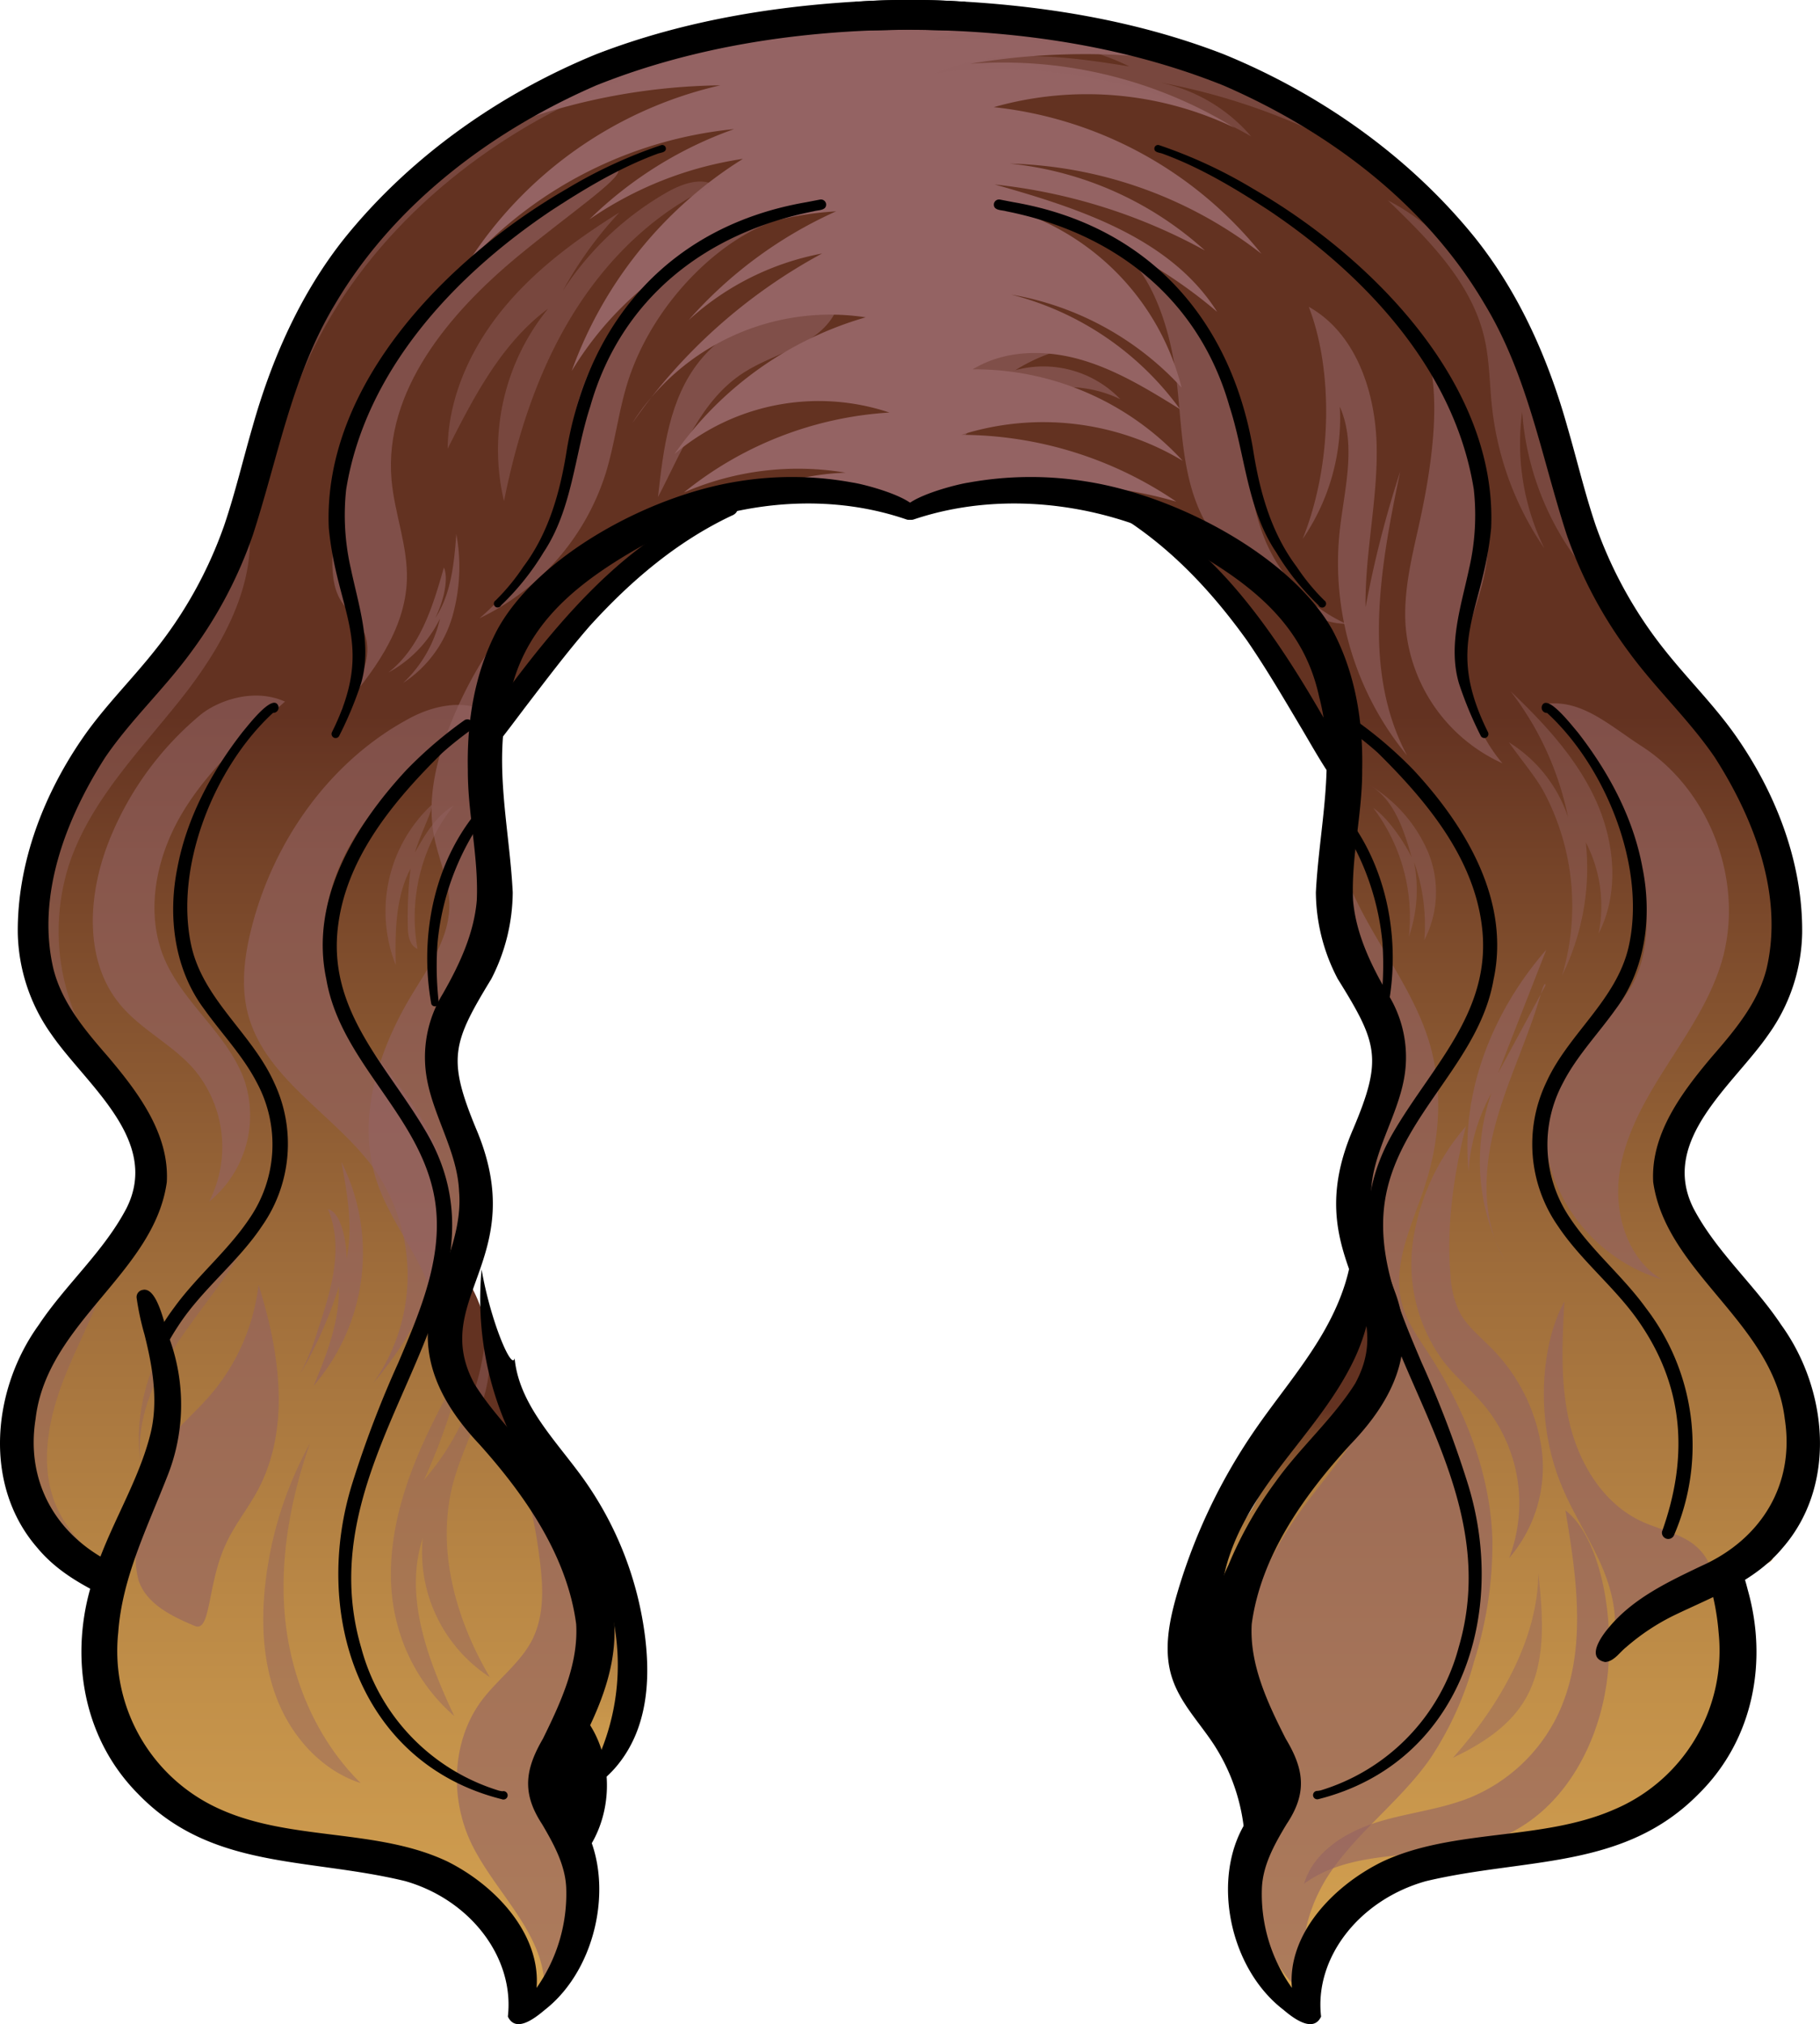 <svg xmlns="http://www.w3.org/2000/svg" xmlns:xlink="http://www.w3.org/1999/xlink" viewBox="0 0 306.94 341.34"><defs><style>.cls-1{isolation:isolate;}.cls-2{fill:url(#linear-gradient);}.cls-3{fill:url(#linear-gradient-2);}.cls-4{fill:url(#linear-gradient-3);}.cls-5,.cls-6,.cls-7{fill:#946363;}.cls-5,.cls-6{mix-blend-mode:multiply;}.cls-5{opacity:0.61;}.cls-7{mix-blend-mode:screen;opacity:0.45;}</style><linearGradient id="linear-gradient" x1="153.02" y1="120.59" x2="153.02" y2="580.01" gradientUnits="userSpaceOnUse"><stop offset="0" stop-color="#633221"/><stop offset="0.06" stop-color="#774529"/><stop offset="0.21" stop-color="#a06e3b"/><stop offset="0.36" stop-color="#c29049"/><stop offset="0.51" stop-color="#da5"/><stop offset="0.67" stop-color="#f0bc5d"/><stop offset="0.83" stop-color="#fbc761"/><stop offset="1" stop-color="#ffcb63"/></linearGradient><linearGradient id="linear-gradient-2" x1="90.38" y1="243.94" x2="90.38" y2="360.53" xlink:href="#linear-gradient"/><linearGradient id="linear-gradient-3" x1="218.92" y1="237.34" x2="218.92" y2="310.92" xlink:href="#linear-gradient"/></defs><g class="cls-1"><g id="Layer_2" data-name="Layer 2"><g id="Layer_153" data-name="Layer 153"><path class="cls-2" d="M102,10.61A104.86,104.86,0,0,0,43,76.3c-3,10.17-4.59,21-10.2,30-3,4.87-7.14,9-10.92,13.3C11,132.12,2.22,149,6.9,164.9c2.77,9.46,9.8,16.94,15.66,24.86a15.07,15.07,0,0,1,2.59,4.64,12.42,12.42,0,0,1-.77,7.61c-4.23,11.31-15.47,18.86-19.84,30.12-5.38,13.87.15,28.41,14.17,33.4,3.06,1.08-4.15,15.65-1.35,17.32s8.05,15.89,7.39,17.68c1.53,6.69,13.53,2.41,17.11,8.26s9-.17,15.62,1.5c3.7.93,8.62,5.61,12.43,5.94,7.23.63,9.73,4.75,15.5,9.16,5.31,4.06,4.5,5.18,3.67,12.39,8.85-6,11-14.77,6.77-24.58-1.06-2.47-2.3-11.85-2.9-14.47-1.7-7.53,4.61-10.91,6.28-18.45,2.1-9.43.88-15-4.51-23s-18.4-18.63-19.4-28.23c-1.21-11.74,7.75-21.92,4.38-33.23-1.18-4-4.13-13.83-4.75-17.93-1.72-11.47,8.77-11.72,8.23-23.3-.2-4.29.13-14.33-.27-18.6-.62-6.68-.71-10.32,2.5-16.2,2.85-5.22,12.18-12.16,15-17.38,2.37-4.36,11.93-9.71,15.75-12.88,6.28-5.23,15-6.06,23.16-6.67,5.68-.42,12.36-.43,15.85,4.07,1-2.48,3.95-3.64,6.63-3.69s5.3.74,8,.91c5.3.34,10.83-1.71,15.82.13a66.67,66.67,0,0,1,13.17,7.33c7.94,5.69,24.81,25.88,27,40.84-2.37,8.61-.3,22.58,3.39,30.7,1.57,3.47,3.48,15.89,4.2,19.63.58,3-6,12.09-3.76,23.83.76,3.91,4,16.35,4.3,20.32.73,10.85-23.88,23-24.14,42.86-.13,9.36,4.39,17,4.29,26.37-.07,6.39-1.69,19.77-2.39,26.12s1.49,13.65,7.49,15.86c-.31-11.35,3.92-15.43,14.62-19.22s32.84-7.79,42.73-13.35c15.07-8.47,22.44-38.87,11.72-38.87,17.64-5.08,7.07-1.67,12.21-12.32a32.92,32.92,0,0,0-3.37-33.52c-5.43-7.15-14.18-12.76-15.17-21.69-1.22-11,10-18.95,15.36-28.69,5.14-9.37,4.7-21,1.11-31.08s-10-18.83-16.63-27.23c-4-5.12-8.19-10.23-11-16.14-3.84-8.21-4.72-17.46-7.16-26.19-7.33-26.21-29-46.94-54.09-57.41S156.21.87,129.26,4.6C116.12,6.42,102.59,9.6,102,10.61Z"/><path class="cls-3" d="M77.27,214c4.24,4.36,4.89,11,6.6,16.79,2.28,7.8,6.73,14.76,11,21.67s8.53,14,10.31,22,.75,16.93-4.6,23.05c-.85,1-2.09,2-3.34,1.59-1.88-.56-1.73-3.26-1.12-5.12,2.32-7,5.7-14,5.13-21.33-.6-7.63-5.33-14.21-9.9-20.34l-8.73-11.73c-2.88-3.88-5.82-7.86-7.17-12.49A17.31,17.31,0,0,1,77.27,214Z"/><path class="cls-4" d="M229.64,218.45c-.82,7.72-6.91,13.65-10.82,20.35-3.08,5.29-4.88,11.26-8.18,16.42-1.7,2.65-3.8,5.08-5,8s-1.44,6.53.52,9l5-12c1.48-3.53,3-7.12,5.51-10a53.36,53.36,0,0,1,6.19-5.53c4.08-3.45,7.78-7.62,9.45-12.7S233.29,220.78,229.64,218.45Z"/><path class="cls-5" d="M91.66,98.45a68.89,68.89,0,0,0-15.94,24.32c-2.24,5.82-3.7,12.17-2.51,18.29.76,3.91,2.58,7.64,2.57,11.62,0,5.55-3.5,10.38-6.37,15.14-5.6,9.3-9.27,20.67-6,31,1.79,5.65,5.48,10.49,8,15.86a40.62,40.62,0,0,1,3.77,16.21c2.89-5.86,3.74-12.48,4.54-19,.65-5.29,1.31-10.69.3-15.92-.73-3.85-2.34-7.48-3.19-11.31a29.46,29.46,0,0,1,1.69-17.9c1.8-4.19,4.59-8,5.91-12.33,2.45-8.12-.49-16.76-1.22-25.21C82.22,117.86,85.52,106.11,91.66,98.45Z"/><path class="cls-5" d="M69.32,121c-13.5,7.11-23.11,20.62-26.88,35.4-1.23,4.81-1.88,9.92-.59,14.72,3,11.07,14.92,17,21.51,26.35A31.42,31.42,0,0,1,63,233.16c9.19-10.73,15.55-25.69,10.71-39-4.12-11.3-15.49-19.11-18.33-30.79-2.13-8.79,1.17-18.19,6.63-25.4s12.9-12.63,20.22-17.93C78,117.82,72.91,119.12,69.32,121Z"/><path class="cls-5" d="M32.84,274.19c-3.87-1.63-8.16-3.7-9.47-7.69a14.59,14.59,0,0,1-.43-5.11c.15-4.93.35-10,2.59-14.44,2.34-4.6,6.63-7.84,10-11.76a34.73,34.73,0,0,0,8.07-18.52c3.58,11.32,5.47,24.19-.14,34.66-1.65,3.07-3.89,5.81-5.35,9C34.92,267.15,35.62,275.36,32.84,274.19Z"/><path class="cls-5" d="M82,242.29c6.07,4,7.81,12,8.81,19.13.71,5,1.26,10.4-1,15-2,4-5.9,6.77-8.6,10.38-5,6.74-5.36,16.34-1.78,23.94C83.37,319,91.62,325.77,91.84,335a4,4,0,0,0-2.52,3.3c3.67-1.85,6-5.76,6.83-9.78s.55-8.18.22-12.28c-.31-3.78-.66-7.72-2.65-10.95-1-1.56-2.32-3.1-2.14-4.92.14-1.42,1.2-2.55,2.1-3.65,6.12-7.43,7.06-18.09,4.68-27.41S90.71,251.68,82,242.29Z"/><path class="cls-5" d="M33.73,120.61a53.26,53.26,0,0,0-15.45,21.48c-3.47,8.92-4.14,19.9,1.95,27.28,3.48,4.22,8.7,6.69,12.34,10.78a20.34,20.34,0,0,1,2.7,22.49,18.74,18.74,0,0,0,6-20.31c-2.67-7.77-10.24-13-13.49-20.52-3.39-7.88-1.47-17.25,2.91-24.63S41.62,124,48.06,118.32C42.69,115.89,36.55,118.26,33.73,120.61Z"/><path class="cls-5" d="M225.28,138c-.33,13.65,11.56,24.34,15.64,37.37,2.49,7.92,2,16.61-.59,24.51-2.14,6.62-5.72,13.46-3.83,20.16.85,3,2.73,5.61,4.44,8.23,6.11,9.38,10.41,20.18,10.75,31.37a65.66,65.66,0,0,1-3.12,20.65,55.59,55.59,0,0,1-7.37,16.28c-4.71,6.73-11.51,11.77-16.32,18.43s-7.28,16.29-2.41,22.91c-9.61-5.13-13.18-19-7.23-28.16,1.32-2,3-3.9,3.57-6.26,1-4.69-3-8.76-5.43-12.91-3.37-5.79-3.76-13-2.13-19.49s5.14-12.38,9.16-17.74c4.89-6.51,10.83-12.88,12-20.94,1.61-11-6.14-21.55-5-32.56,1-10.31,9.64-20.24,5.88-29.9-1.43-3.67-4.47-6.47-6.44-9.88C223.35,154.05,223.56,146.14,225.28,138Z"/><path class="cls-5" d="M263.83,219.49c-.37,7-.73,14,.95,20.8s5.73,13.28,12,16.24c2.62,1.22,5.54,1.81,8,3.31s4.5,4.4,3.69,7.18a34.47,34.47,0,0,0-16.94,11.92c1.74-4.86.58-10.31-1.47-15s-5-9.08-6.89-13.87C258.91,239.4,259.82,226.78,263.83,219.49Z"/><path class="cls-5" d="M264,254.71c2,11.79,3.81,24.53-1.63,35.17a28.44,28.44,0,0,1-14.65,13.34c-5.08,2-10.64,2.51-15.84,4.19s-10.39,5-11.95,10.25c9.29-6.76,22.59-3.47,33.21-7.86,10.84-4.48,17.05-16.46,18.06-28.14S269,258.4,264,254.71Z"/><path class="cls-5" d="M276.88,125.85c11.77,7.59,17.51,23.4,13.35,36.77-2,6.35-5.84,11.9-9.4,17.52s-6.95,11.59-7.77,18.18,1.51,14,7.19,17.44a28.26,28.26,0,0,1-19.41-21.46,20.24,20.24,0,0,1,1.78-13.53c3-5.39,8.95-8.61,12.18-13.88,3.06-5,3.32-11.21,2.53-17a53.15,53.15,0,0,0-16.12-31.25C267.11,118.2,271.5,122.38,276.88,125.85Z"/><path class="cls-5" d="M240.16,58c8,11.84,13.36,26.58,9.83,40.43-.69,2.72-1.71,5.35-2.29,8.1a26.26,26.26,0,0,0,5.68,22.19,27.9,27.9,0,0,1-16.32-23.09c-.43-5.93,1.08-11.8,2.36-17.6C241.76,77.34,243.2,65.54,240.16,58Z"/><path class="cls-5" d="M188.6,41.87a53.94,53.94,0,0,1,20.55,30.92c1.48,6.28,1.84,12.9,4.44,18.82A27,27,0,0,0,227,105.19c-4.25,0-8-2.63-11.43-5.14-4.35-3.18-8.8-6.49-11.68-11-4.6-7.28-4.47-16.43-5.47-25S194.31,46,188.6,41.87Z"/><path class="cls-5" d="M133.48,36.55c-17,2.46-32,15.81-36.33,32.45-1.24,4.72-1.68,9.62-3,14.33a42.27,42.27,0,0,1-13.28,20.93,40.65,40.65,0,0,0,21.24-24.32c1.56-5,2.14-10.2,3.65-15.18C110.29,50,123.56,38.21,133.48,36.55Z"/><path class="cls-5" d="M104.28,28.71C77.14,37.79,57,64.79,56.08,93.39c-.1,2.77,0,5.71,1.5,8.06,1,1.55,2.49,2.72,3.4,4.31,2.59,4.52-.49,10.1-3.7,14.2,5.58-6.4,11.1-13.73,11.34-22.22.17-5.69-2.1-11.17-2.59-16.84-1.29-15,9.72-28.09,21.29-37.67C95.68,36.31,104.71,30.2,104.28,28.71Z"/><path class="cls-5" d="M132.28,50.77c-5.23,2.71-10.62,5.54-14.31,10.13-5.08,6.32-6.11,14.87-7,22.92,4-7.63,7.22-16.38,14.48-21,5-3.23,11.82-4.34,15-9.4,1.46-2.31,1.62-5.88-.7-7.33C138.37,48.69,135.45,49.13,132.28,50.77Z"/><path class="cls-5" d="M247.22,189.94a38.08,38.08,0,0,0-8.92,19.34,27.57,27.57,0,0,0,5.2,20.38c2.18,2.77,4.94,5,7.16,7.77a25.92,25.92,0,0,1,3.85,25.32A23.48,23.48,0,0,0,260,244.38a30.22,30.22,0,0,0-8.75-17.32c-1.82-1.82-3.87-3.49-5.08-5.76a16.16,16.16,0,0,1-1.55-6.32C243.75,205.1,245.92,195,247.22,189.94Z"/><path class="cls-5" d="M74.86,95.7c-1.84,6.54-4,13.54-9.36,17.71a20.59,20.59,0,0,0,8.71-9.12A21.36,21.36,0,0,1,68,115.16a20,20,0,0,0,8.26-11.09,30.43,30.43,0,0,0,.7-14c-.38,4.91-.85,10.06-3.56,14.17C75,101,75.63,97.35,74.86,95.7Z"/><path class="cls-5" d="M55.31,203.93c2.73,6.39.53,13.71-1.69,20.3a43.19,43.19,0,0,1-3,7.46,69.18,69.18,0,0,0,6.53-14.75c.14,5.81-2,11.4-4.26,16.75a34.3,34.3,0,0,0,4.68-37.77c1,5.38,2,10.94.88,16.29C58.4,208.19,57.12,204.18,55.31,203.93Z"/><path class="cls-5" d="M259.89,167.51c-2.14,7.53-5.68,14.62-7.71,22.18s-2.39,16.08,1.61,22.82a35,35,0,0,1-2.26-28.18,31,31,0,0,0-3.85,13.21c-1.37-13.51,4.16-27.16,13.1-37.38L252.63,181l7.93-14.68C260.76,166,260.53,165.25,259.89,167.51Z"/><path class="cls-5" d="M171,58.43a27.55,27.55,0,0,0-16.41,17.24A27.3,27.3,0,0,1,170.1,64.26c-4.88,3.66-10.14,7.95-11,14A28.16,28.16,0,0,1,172,66.91a20.55,20.55,0,0,1,16.94.41,18,18,0,0,0-17.71-4.89A29.23,29.23,0,0,1,184.8,58C179.47,57.08,173.82,57.39,171,58.43Z"/><path class="cls-5" d="M220.72,51.74c7.95,4.44,11.25,14.34,11.45,23.44s-2,18.13-1.87,27.23a178.84,178.84,0,0,1,5.84-22.88c-3.35,16-6.51,33.46,1.15,47.86A51.15,51.15,0,0,1,225.89,90c.73-7.2,3-14.77.07-21.41a36.05,36.05,0,0,1-6.26,22.29C225.1,77.26,224.5,61.39,220.72,51.74Z"/><path class="cls-6" d="M153.7,87.35a48.28,48.28,0,0,0-25.51-4.57,42.39,42.39,0,0,1,14.41-3.07,48.25,48.25,0,0,0-27.26,3.34A60.88,60.88,0,0,1,150,69.57a37.58,37.58,0,0,0-36.25,7A59.43,59.43,0,0,1,146,53.51a39.64,39.64,0,0,0-39.41,17.92,92.35,92.35,0,0,1,32.05-28.68A46,46,0,0,0,116.12,54,72.87,72.87,0,0,1,141,35.64,55.89,55.89,0,0,0,96.42,62.56a70.19,70.19,0,0,1,28.87-35.77A61.44,61.44,0,0,0,99.4,37a66.7,66.7,0,0,1,24.4-15.23A70,70,0,0,0,78.87,44.39a68.71,68.71,0,0,1,42.6-30,105.48,105.48,0,0,0-33.34,5.86C102.47,9.59,120.39,3.86,139.07,3.62,163.3-2,188.45,5.43,212.2,12.84a116.59,116.59,0,0,0-48.62-2.08,74.67,74.67,0,0,1,44.64,10.8,57.52,57.52,0,0,0-40.62-3.49,67,67,0,0,1,45.13,24.72,72.1,72.1,0,0,0-42.42-15.2,57.7,57.7,0,0,1,32.91,14.66,94.19,94.19,0,0,0-35.47-11.14c14.2,4,29.65,9,37.52,21.48a81.54,81.54,0,0,0-36-17.71,42.36,42.36,0,0,1,30,30.48,50.63,50.63,0,0,0-28.74-15.69A50.62,50.62,0,0,1,199,69c-5.33-3.3-10.75-6.64-16.77-8.36S169.4,59,164.07,62.28A47.68,47.68,0,0,1,199.45,77.7a45.71,45.71,0,0,0-37.34-4.37,64.65,64.65,0,0,1,36.26,11.26C182.59,80,165.19,81.12,153.7,87.35Z"/><path class="cls-7" d="M41.82,87.06c1.85,11.13-4.32,22-11.32,30.83s-15.27,17.16-18.84,27.86a36.81,36.81,0,0,0,6.78,34.87c-4.23-1.77-6.74-6.08-8.76-10.2-3.22-6.59-6-13.78-5.24-21.08,1-9.32,7.45-17,13.46-24.17C28.32,112.73,38.41,99.48,41.82,87.06Z"/><path class="cls-7" d="M260.44,133.67a41,41,0,0,1,3,30.84,40.84,40.84,0,0,0,4-22.47,23.31,23.31,0,0,1,2.15,15.41c3.56-6.93,2.75-15.5-.5-22.58s-8.68-12.92-14.33-18.3a51.72,51.72,0,0,1,9.7,21.28,23.64,23.64,0,0,0-10-12.68C256.63,128.24,259.1,131.14,260.44,133.67Z"/><path class="cls-7" d="M250.92,45.35c14.29,16.78,9.91,44.86,26.12,59.79a47.63,47.63,0,0,1-20.33-35.69,40.17,40.17,0,0,0,3.73,23,52.06,52.06,0,0,1-8.8-23.68c-.44-4-.41-8-1.33-11.91-2.2-9.28-9.37-16.43-16.23-23.06a37.17,37.17,0,0,1,15.21,14.64l-9.12-14.9C247,38.37,252.22,45.55,250.92,45.35Z"/><path class="cls-7" d="M104.46,35.83c-7.28,4.53-14.29,9.71-19.7,16.35S75.58,67.09,75.5,75.66c4.41-8.73,9.08-17.79,16.94-23.61A37.66,37.66,0,0,0,85,84.5c2.18-10.89,5.61-21.64,11.38-31.13s14-17.68,24.16-22.18c-2.62-1.34-5.79-.08-8.34,1.4A51.35,51.35,0,0,0,94.94,49,64.52,64.52,0,0,1,104.46,35.83Z"/><path class="cls-7" d="M78.16,230.13c-3.71,6.78-7.44,13.6-9.81,21S65,266.43,67,273.9a30.88,30.88,0,0,0,9.62,15.5c-4.43-9.42-8.55-20.09-5.33-30a25.14,25.14,0,0,0,11.32,23.43c-5.87-9.95-9.19-22-6.07-33.17,2.28-8.14,7.9-16.24,5.34-24.3a43,43,0,0,1-10.37,24.21A105.33,105.33,0,0,0,78.16,230.13Z"/><path class="cls-7" d="M52.29,243.37a63.71,63.71,0,0,0-7.57,23.95c-.72,6.65-.34,13.56,2.22,19.74s7.52,11.58,13.89,13.63c-7.38-7.29-11.7-17.38-12.74-27.69S49.17,252.18,52.29,243.37Z"/><path class="cls-7" d="M259.44,265.27c.8,7.42,1.46,15.5-2.53,21.82-2.74,4.31-7.28,7.14-11.88,9.34C253,287.51,259.38,276.27,259.44,265.27Z"/><path class="cls-7" d="M19.25,210.76c-1.49,7.5-5.47,14.24-8.3,21.34s-4.48,15.33-1.28,22.28c2.18,4.75,6.33,8.25,10.41,11.52a46.38,46.38,0,0,1-12.16-9.84c-3.33-4.05-5.6-9.14-5.48-14.38.11-5.05,2.39-9.78,4.91-14.16A108.22,108.22,0,0,1,19.25,210.76Z"/><path class="cls-7" d="M153.09,2.71C131.53,4.74,109.9,9.57,91,20.08s-35,27.18-41.85,47.74c3.6-20.22,17.65-37.61,35.11-48.44S122.28,3.72,153.09,2.71Z"/><path class="cls-7" d="M72.79,135.74a24.61,24.61,0,0,0-6.05,27c-.11-5.55-.07-11.35,2.5-16.27a68.1,68.1,0,0,0-.46,9.89c0,1.42.32,3.12,1.63,3.65a30.28,30.28,0,0,1,6.08-24.14c-3,1.74-4.83,4.9-6.53,7.92C71.16,140,73.11,136.4,72.79,135.74Z"/><path class="cls-7" d="M231.6,136.25a30.54,30.54,0,0,1,6,21.74,24.28,24.28,0,0,0,.88-12.62,31.71,31.71,0,0,1,1.73,13.17,17.65,17.65,0,0,0,.62-14.87,24.31,24.31,0,0,0-10-11.36c4.24,2.39,5.91,7.55,7.24,12.23C236.19,140.89,233.6,137.58,231.6,136.25Z"/><path class="cls-7" d="M180.76,5.43A66.15,66.15,0,0,1,223,22.86a108.23,108.23,0,0,0-27.62-9A27.64,27.64,0,0,1,211,23a86.18,86.18,0,0,0-53.33-10.64c10.17-4.41,21.84-2.94,32.79-1.15C180.29,6.11,168.38,6.3,157,6.6,168.17,3.59,180.13,3.59,180.76,5.43Z"/><path class="cls-7" d="M40.79,210.91c-3.63,6.23-8.57,11.62-12.29,17.81s-6.21,13.66-4.23,20.6c-2.09-7.77-.23-16.2,3.55-23.3S37.2,213,40.79,210.91Z"/><path d="M85.65,340.06c1.14-9.91-6.3-19.69-17.32-22.84-16.49-4-32.62-1.88-45-14.66-9.31-9.35-11.41-22.69-8.18-34.41,2.15-9,7.82-17.1,10.12-25.95,1.53-5.65.48-11.68-.91-17.18a45.51,45.51,0,0,1-1.32-6.17,1.22,1.22,0,0,1,1-1.32c2.56-.64,3.79,6.43,4.46,8a32.53,32.53,0,0,1-.35,23.6c-3.37,8.59-7.56,17-8.21,26.16A29.21,29.21,0,0,0,37.35,305.2c11.9,5.27,26.39,3.13,38.14,8.73,8.51,4.27,15.72,12.53,15,21.3a27.61,27.61,0,0,0,5-16.92c-.18-3.84-2.08-7.31-4.06-10.68-3.44-5.24-2.89-9.22.14-14.43,3-6.11,6-12.56,5.6-19.33-1.49-11.3-8.4-21.49-16.36-30.35-7.18-7.63-10.86-16-7.28-25.71,2-5.5,4.39-11.06,3.89-16.92-.28-6.57-4.22-12.43-5.4-18.83a20.46,20.46,0,0,1,2.66-14.47c2.86-5,5.26-10.2,5.73-15.76.32-7.35-1.54-14.62-1.51-22-.17-8,1.07-16.2,4.93-23.57C90.46,94,109.13,83.6,124.48,81.18a56.27,56.27,0,0,1,19.33.2c2.34.34,13.57,3.31,10.37,6.12a2,2,0,0,1-1.39.07c-15.51-5.3-33.25-2.33-46.68,5.73-10.52,6.25-17.85,13.12-20.18,24.2-2.86,11,0,22,.54,33a32.27,32.27,0,0,1-3.61,14.58c-6.57,10.79-7.45,13.45-2.57,25.26,9.3,21.89-8,28.68-.3,43,3.65,5.89,9.09,10.77,13.09,16.48A67.68,67.68,0,0,1,101,263.93c5.52,11.6,1.55,21.93-4.4,32.67-3.14,4.23-.56,7,1.66,10.9,5.53,9.33,2.62,24.39-6.35,31.41C90.29,340.27,87,342.93,85.65,340.06Z"/><path d="M162.45.29A135,135,0,0,0,148.51.07c-16.3.63-32.73,3.17-48,9.09C84.15,15.87,69.11,26.47,58,40.3c-7.39,9.33-12.24,20.38-15.44,31.78-1.6,5.5-2.9,11.08-4.75,16.52A71.61,71.61,0,0,1,26,109.83c-3.79,4.77-8.14,9.09-11.67,14.07C7.49,133.61,2.87,145.4,3,157.4a30.5,30.5,0,0,0,5.69,17.06c5.86,8.5,18.4,17.77,12.66,29.26-3.84,7.35-10.27,12.87-14.83,19.73-7.84,10.86-9.42,27-.23,37.56,3.39,4.1,8,6.58,12.77,8.81a17.28,17.28,0,0,1,1.55-3l.75-2.11L20,264.08C9.92,259.6,4.23,250.36,6,239.28,7.89,223,26,214.7,28.13,199.35c.46-8.17-4.89-15.21-9.9-21.14-3.84-4.42-7.78-9.05-9.23-14.85-2.88-12.36,2.12-25.3,8.74-35.64,4.34-6.35,9.88-11.45,14.46-17.71A73.22,73.22,0,0,0,42.66,90.17C46.94,77,49.25,63.29,56.53,51.25c9.92-16.81,26.31-29.15,44-36.84C117.05,7.79,135,5.15,152.68,5c3.25-.06,6.52.26,9.77,0a2.39,2.39,0,0,0,0-4.74Z"/><path d="M56.34,124.41a.7.7,0,0,1-.37-.91c7.46-15,.86-20-.52-34.48C54.4,64.67,75.83,43.24,95.53,31.88a80.52,80.52,0,0,1,16-7.41.62.62,0,0,1,.75.43c.17.81-.81.82-1.31,1C104.53,28.26,98.66,31.8,93,35.49c-16.35,10.95-31.39,27-34.62,47.05a40.24,40.24,0,0,0,.8,13.4c1.33,6.32,3.6,12.89,1.7,19.34A62.43,62.43,0,0,1,57.25,124,.69.69,0,0,1,56.34,124.41Z"/><path d="M46.24,182.58c-3.67-8.19-11.78-13.85-13.91-22.81-3.09-13.41,3.8-30.45,13.72-39.56a.88.88,0,0,0,.86-1.22c-.91-2.12-5.08,3.37-6,4.45-5.25,6.73-9.42,14.48-11,22.93-1.64,8.13-.53,17.08,4.55,23.84,2.89,4.06,6.53,7.85,8.84,12.33a22,22,0,0,1-1.2,22.9c-3.68,5.52-8.91,9.76-12.78,15.13a41.4,41.4,0,0,0-2.69,4.11c.11,1.46.24,2.93.39,4.4a38.41,38.41,0,0,1,3-5.43c4-6.2,10.09-10.77,14.18-16.92A24.15,24.15,0,0,0,46.24,182.58Z"/><path d="M84.63,303.41c-24.11-6.06-32.13-31.47-25.15-53.47a179.74,179.74,0,0,1,7.7-20.15c3.87-9.13,8.13-18.92,5.86-29-3-13.33-15.67-22.05-18-35.62-2.86-13.33,4.72-25.85,13.46-35.28a70.16,70.16,0,0,1,9.89-8.48A1,1,0,0,1,79.55,123c-1.73,1.25-3.4,2.56-5,4-8,7.9-16,17.4-17.51,28.94-1.95,14.46,8.27,23.69,14.89,35.06,16.68,28.6-20.93,53.18-11,86.91a34.46,34.46,0,0,0,23.3,24.08l.49.08A.71.71,0,1,1,84.63,303.41Z"/><path d="M83.6,102.36a.66.66,0,0,1,0-1.12,35.82,35.82,0,0,0,4.67-5.68c4.41-5.87,6.28-12.94,7.38-20.07,3.9-22.08,18-37.55,40.39-41.4l2.28-.44a.88.88,0,0,1,1,.74c.09,1.16-1.32,1-2.09,1.24C119,39.24,104.72,50.34,99.55,68.53c-2.68,8.2-3,17.29-7.89,24.63a43.16,43.16,0,0,1-7.13,8.9A.68.68,0,0,1,83.6,102.36Z"/><path d="M81.12,125.69a2,2,0,0,1-.37-2.82c1.65-2.26,3.33-4.51,5-6.75,8.9-11.94,22-27.56,37-31.25,1.73-.32,2.32,1.47.6,2.11-9.25,4.38-17,11-23.84,18.53-3.87,4.44-7.4,9.15-11,13.84-1.51,2-3,4-4.58,6A2,2,0,0,1,81.12,125.69Z"/><path d="M72.74,169.31c-2.13-11.82.62-25,9-33.94a2.25,2.25,0,0,1,.8-.48.61.61,0,0,1,.41,1.13A43.8,43.8,0,0,0,73.79,159,54.61,54.61,0,0,0,74,169.13.66.66,0,0,1,72.74,169.31Z"/><path d="M293,262.67c-1.51,1.45-3.17,2.7-4.76,4.06a41.43,41.43,0,0,1,1.6,8.56,29.11,29.11,0,0,1-17.74,29.91c-12.15,5.27-26.95,3.13-38.94,8.73-8.7,4.27-16.06,12.53-15.28,21.3a27.2,27.2,0,0,1-5.06-16.92c.19-3.84,2.12-7.31,4.15-10.68,3.51-5.24,3-9.22-.14-14.43-3.1-6.11-6.12-12.56-5.73-19.33,1.52-11.3,8.58-21.49,16.71-30.35,7.33-7.63,11.09-16,7.43-25.71-2-5.5-4.47-11.06-4-16.92.29-6.57,4.31-12.43,5.52-18.83a20.09,20.09,0,0,0-2.72-14.47c-2.92-5-5.37-10.2-5.85-15.76-.33-7.35,1.58-14.62,1.54-22,.17-8-1.09-16.2-5-23.57C217.84,94,198.78,83.6,183.1,81.18a58.66,58.66,0,0,0-19.74.2c-2.39.34-13.86,3.31-10.59,6.12a2.07,2.07,0,0,0,1.41.07c15.85-5.3,34-2.33,47.68,5.73,10.74,6.25,18.23,13.12,20.61,24.2,2.92,11,0,22-.55,33a31.73,31.73,0,0,0,3.69,14.58c6.71,10.79,7.61,13.45,2.62,25.26-9.5,21.89,8.13,28.68.3,43-3.72,5.89-9.28,10.77-13.36,16.48a67.1,67.1,0,0,0-8,14.12c-5.64,11.6-1.58,21.93,4.5,32.67,3.2,4.23.56,7-1.7,10.9-5.65,9.33-2.68,24.39,6.48,31.41,1.6,1.36,5,4,6.35,1.15-1.17-9.91,6.43-19.69,17.68-22.84,16.84-4,33.32-1.88,45.94-14.66,9.51-9.35,11.66-22.69,8.35-34.41A44.18,44.18,0,0,0,293,262.67Z"/><path d="M228.12,207.11c.37,6.43-2.05,12.74-5.35,18.27s-7.49,10.47-11.14,15.78a96.39,96.39,0,0,0-13.12,27.61c-1.33,4.58-2.32,9.52-.88,14.06,1.34,4.28,4.63,7.61,7.08,11.35a32.75,32.75,0,0,1,4.72,23.87c4.46-3.38,6.13-9.47,5.66-15s-2.75-10.8-4.9-16S206,276.54,205.9,271c-.08-8,4-15.45,8.72-21.92s10.21-12.46,13.68-19.67S232.91,213.17,228.12,207.11Z"/><path d="M86.79,229.05c.74,7.79,6.87,13.78,11.46,20.13a58.3,58.3,0,0,1,10.56,27c.62,5.15.53,10.5-1.23,15.38s-5.36,9.27-10.21,11.13a38.64,38.64,0,0,0,1.84-40.9c-2.68-4.59-6.29-8.55-9.25-13a53.69,53.69,0,0,1-8.74-34.71C82.74,222.86,86.34,231.24,86.79,229.05Z"/><path d="M98.1,289c6,7,5.61,18.61-.85,25.2a23.49,23.49,0,0,0-6.43-12.09C94.49,298,96.39,292.35,98.1,289Z"/><path d="M270.71,280.28c1.53-.13,2.42-1.63,3.54-2.51a37.09,37.09,0,0,1,8.05-5.35c6.48-3.13,13.62-5.7,18.35-11.41,9.18-10.55,7.61-26.7-.23-37.56-4.56-6.86-11-12.38-14.84-19.73-5.73-11.49,6.81-20.76,12.66-29.26a30.35,30.35,0,0,0,5.69-17.06c.14-12-4.48-23.79-11.33-33.5-3.54-5-7.88-9.3-11.68-14.07A72.06,72.06,0,0,1,269.11,88.6c-1.84-5.44-3.14-11-4.75-16.52-3.19-11.4-8.05-22.45-15.43-31.77-11.11-13.84-26.15-24.44-42.52-31.15C191.16,3.24,174.72.7,158.43.07a135,135,0,0,0-13.94.22,2.39,2.39,0,0,0,0,4.74c3.25.24,6.51-.08,9.77,0,17.7.14,35.63,2.78,52.11,9.4,17.72,7.69,34.12,20,44,36.84,7.28,12,9.59,25.77,13.86,38.92A73.53,73.53,0,0,0,274.74,110c4.58,6.26,10.12,11.36,14.45,17.71,6.63,10.34,11.63,23.28,8.74,35.64-1.45,5.8-5.39,10.43-9.22,14.85-5,5.93-10.36,13-9.9,21.14C281,214.7,299.05,223,301,239.28c1.73,11.08-4,20.32-14.08,24.8-5.62,2.69-11.47,5.44-15.54,10.32C270.05,275.94,267.43,279.62,270.71,280.28Z"/><path d="M250.59,124.41a.69.69,0,0,0,.37-.91c-7.46-15-.86-20,.52-34.48,1.05-24.35-20.37-45.78-40.07-57.14a80.78,80.78,0,0,0-15.95-7.41.62.62,0,0,0-.76.43c-.17.81.81.82,1.32,1,6.38,2.32,12.26,5.86,17.92,9.55,16.35,10.95,31.39,27,34.61,47.05a40,40,0,0,1-.79,13.4c-1.34,6.32-3.6,12.89-1.71,19.34a63.65,63.65,0,0,0,3.63,8.76A.7.7,0,0,0,250.59,124.41Z"/><path d="M282.27,259a38.06,38.06,0,0,0-4.68-38.41c-3.87-5.37-9.09-9.61-12.77-15.13a22,22,0,0,1-1.2-22.9c2.3-4.48,5.94-8.27,8.83-12.33,5.08-6.76,6.2-15.71,4.56-23.84-1.53-8.45-5.71-16.2-10.95-22.93-.95-1.08-5.13-6.57-6-4.45a.89.89,0,0,0,.86,1.22c9.92,9.11,16.82,26.15,13.72,39.56-2.13,9-10.23,14.62-13.9,22.81a24.17,24.17,0,0,0,2,24.15c4.1,6.15,10.15,10.72,14.19,16.92,7.23,10.91,7.69,22.53,3.36,34.63A1.07,1.07,0,0,0,282.27,259Z"/><path d="M222.31,303.41c24.11-6.06,32.13-31.47,25.15-53.47a179.74,179.74,0,0,0-7.7-20.15c-3.87-9.13-8.13-18.92-5.87-29,3-13.33,15.67-22.05,18-35.62,2.85-13.33-4.72-25.85-13.46-35.28a70.16,70.16,0,0,0-9.89-8.48,1,1,0,1,0-1.18,1.53c1.72,1.25,3.39,2.56,5,4,8,7.9,16,17.4,17.52,28.94,1.95,14.46-8.27,23.69-14.89,35.06-16.69,28.6,20.93,53.18,11,86.91a34.45,34.45,0,0,1-23.29,24.08l-.49.08A.71.71,0,1,0,222.31,303.41Z"/><path d="M223.33,102.36a.66.66,0,0,0,0-1.12,35.76,35.76,0,0,1-4.66-5.68c-4.41-5.87-6.29-12.94-7.39-20.07-3.89-22.08-18-37.55-40.39-41.4l-2.27-.44a.88.88,0,0,0-1,.74c-.1,1.16,1.32,1,2.09,1.24,18.21,3.61,32.46,14.71,37.64,32.9,2.67,8.2,2.94,17.29,7.89,24.63a42.78,42.78,0,0,0,7.12,8.9A.68.68,0,0,0,223.33,102.36Z"/><path d="M226.25,130.23a2,2,0,0,0,.68-2.75c-1.38-2.44-2.79-4.86-4.19-7.28-7.47-12.88-18.67-29.9-33.14-35.28-1.69-.51-2.48,1.21-.84,2,8.69,5.4,15.66,12.88,21.57,21.13,3.33,4.85,6.29,9.94,9.3,15,1.27,2.15,2.51,4.34,3.86,6.45A2,2,0,0,0,226.25,130.23Z"/><path d="M234.19,169.31c2.14-11.82-.62-25-8.95-33.94a2.34,2.34,0,0,0-.8-.48A.6.6,0,0,0,224,136,43.89,43.89,0,0,1,233.15,159a54.61,54.61,0,0,1-.26,10.16A.66.66,0,0,0,234.19,169.31Z"/></g></g></g></svg>
